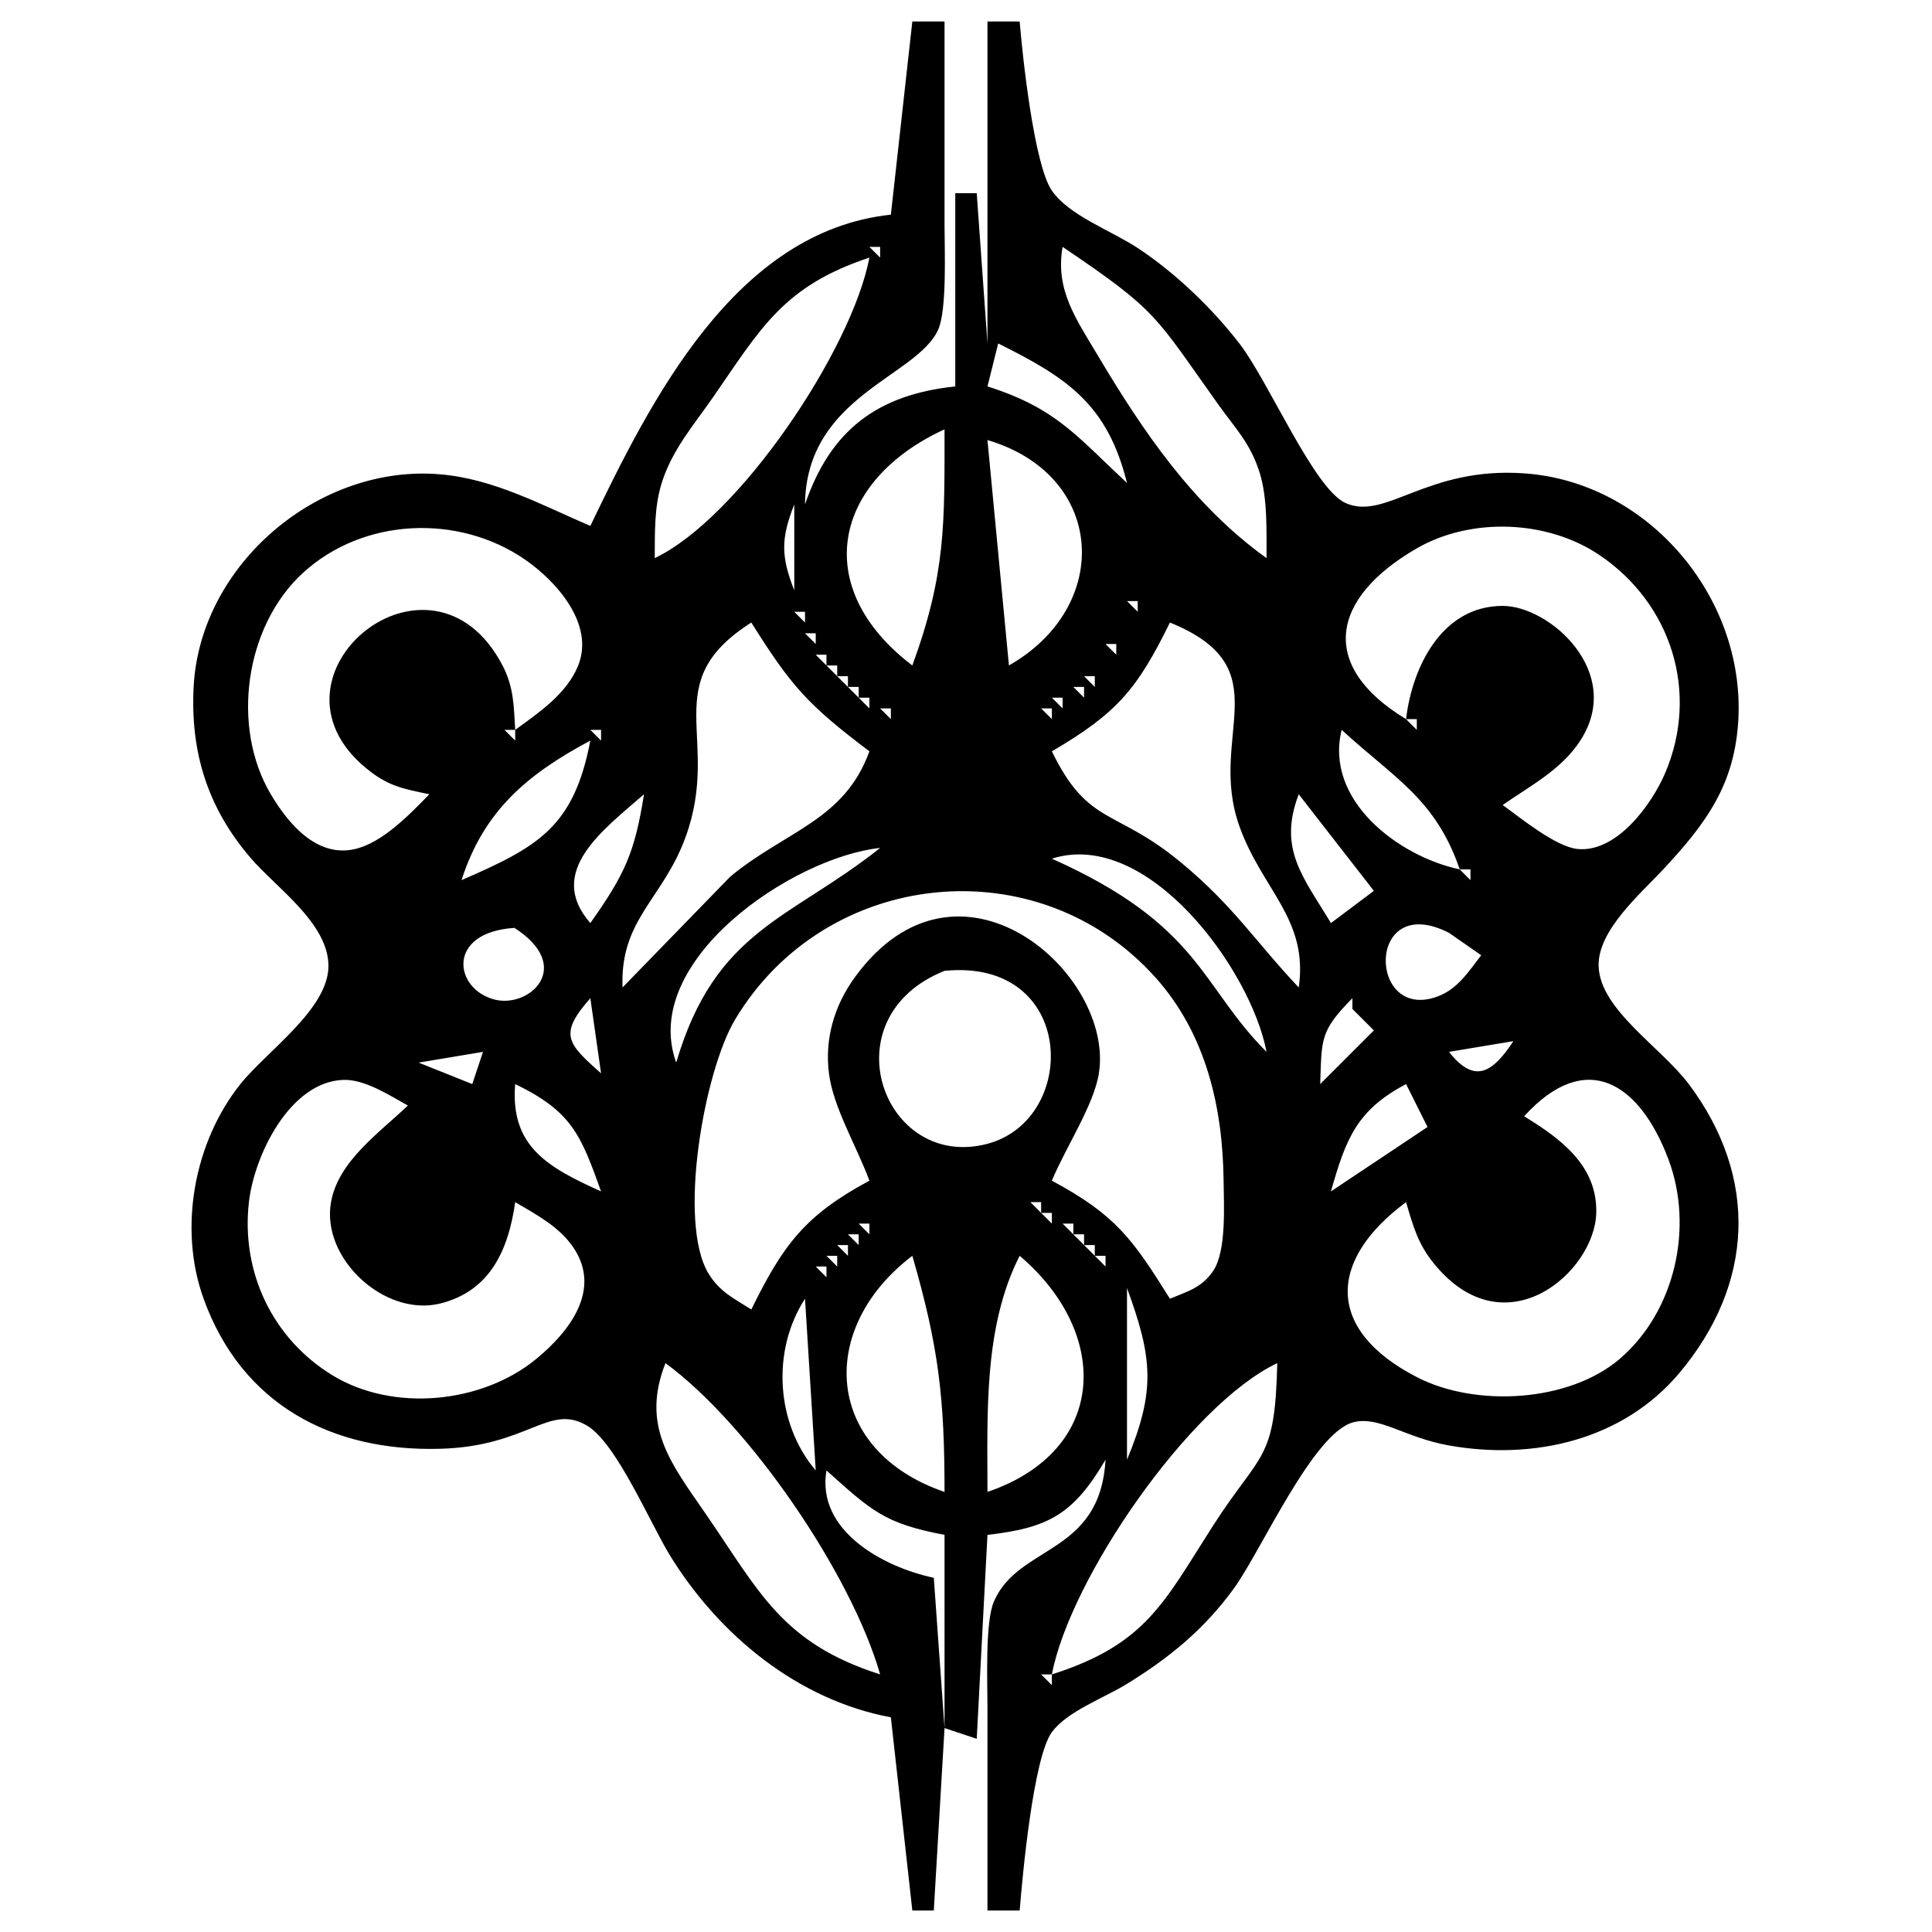 <?xml version="1.0" encoding="UTF-8" standalone="no"?>
<!DOCTYPE svg PUBLIC "-//W3C//DTD SVG 20010904//EN"
              "http://www.w3.org/TR/2001/REC-SVG-20010904/DTD/svg10.dtd">

<svg xmlns="http://www.w3.org/2000/svg"
     width="2.5in" height="2.5in"
     viewBox="0 0 180 180">
  <path id="Sélection"
        fill="black"
        d="M 85.00,2.00
           C 85.00,2.00 88.00,2.00 88.00,2.00
             88.00,2.00 88.00,21.00 88.00,21.00
             88.00,23.26 88.24,28.88 87.40,30.73
             85.41,35.12 75.11,36.90 75.00,47.00
             77.38,40.03 81.78,36.77 89.00,36.00
             89.00,36.00 89.00,18.00 89.00,18.00
             89.00,18.00 91.00,18.00 91.00,18.00
             91.00,18.00 92.00,32.00 92.00,32.00
             92.00,32.00 92.00,2.00 92.00,2.00
             92.00,2.00 95.00,2.00 95.00,2.00
             95.27,5.29 96.34,15.29 97.98,17.73
             99.57,20.08 103.52,21.47 106.00,23.11
             109.47,25.39 112.94,28.72 115.47,32.00
             118.19,35.52 122.40,45.49 125.33,46.85
             129.05,48.58 132.89,43.46 142.00,44.10
             153.53,44.90 162.55,55.60 161.96,67.00
             161.64,73.08 158.98,76.68 154.96,81.00
             152.86,83.26 148.85,86.67 148.94,90.00
             149.05,94.07 154.76,97.55 157.37,101.04
             163.86,109.73 163.42,119.63 156.47,127.91
             151.20,134.19 142.86,136.07 135.00,134.67
             130.87,133.94 128.51,131.89 126.09,132.51
             122.35,133.48 117.54,144.42 114.96,147.99
             112.20,151.79 108.98,154.43 105.00,156.88
             102.85,158.21 99.40,159.44 97.98,161.41
             96.28,163.79 95.27,174.64 95.00,178.00
             95.00,178.00 92.00,178.00 92.00,178.00
             92.00,178.00 92.00,159.00 92.00,159.00
             92.00,156.68 91.77,151.13 92.60,149.21
             94.91,143.87 102.49,144.91 103.00,136.00
             100.03,141.03 97.76,142.35 92.00,143.00
             92.00,143.00 91.00,162.00 91.00,162.00
             91.00,162.00 88.00,161.00 88.00,161.00
             88.00,161.00 87.00,178.00 87.00,178.00
             87.00,178.00 85.00,178.00 85.00,178.00
             85.00,178.00 83.00,160.00 83.00,160.00
             74.35,158.38 67.05,152.39 62.47,145.00
             60.60,141.99 57.43,134.41 54.67,132.81
             51.11,130.73 49.20,134.76 41.00,134.98
             30.98,135.26 22.55,130.91 18.97,121.00
             16.60,114.44 18.08,106.42 22.39,101.01
             24.84,97.94 30.60,94.02 30.60,90.00
             30.60,86.00 25.71,82.70 23.33,79.91
             19.34,75.25 17.73,70.08 18.04,64.00
             18.63,52.60 29.67,43.23 41.00,44.19
             46.01,44.61 50.46,47.05 55.00,49.00
             60.65,37.25 68.49,21.55 83.00,20.00
             83.00,20.00 85.00,2.00 85.00,2.00 Z
           M 82.00,23.00
           C 82.00,23.00 81.00,23.00 81.00,23.00
             81.00,23.00 82.00,24.00 82.00,24.00
             82.00,24.00 82.00,23.00 82.00,23.00 Z
           M 99.00,23.00
           C 98.30,26.96 100.23,29.68 102.21,33.00
             106.48,40.18 111.14,47.07 118.00,52.00
             117.99,49.48 118.11,46.42 117.35,44.01
             116.48,41.27 115.12,39.95 113.53,37.72
             107.53,29.32 107.94,29.04 99.00,23.00 Z
           M 81.00,24.00
           C 73.01,26.65 70.92,30.52 66.44,37.00
             64.63,39.61 62.62,41.90 61.65,45.00
             60.94,47.26 61.02,49.66 61.00,52.00
             68.85,48.26 79.37,32.60 81.00,24.00 Z
           M 93.00,32.00
           C 93.00,32.00 92.00,36.00 92.00,36.00
             98.40,38.04 100.27,40.59 105.00,45.00
             103.18,37.67 99.44,35.20 93.00,32.00 Z
           M 88.00,40.00
           C 77.55,44.81 75.49,54.77 85.00,62.00
             88.13,53.45 88.00,48.81 88.00,40.00 Z
           M 94.00,62.00
           C 103.69,56.48 103.02,44.25 92.00,41.00
             92.00,41.00 94.00,62.00 94.00,62.00 Z
           M 74.00,47.00
           C 72.75,50.17 72.75,51.83 74.00,55.00
             74.00,55.00 74.00,47.00 74.00,47.00 Z
           M 107.00,48.00
           C 107.00,48.00 107.00,54.00 107.00,54.00
             107.00,54.00 107.00,48.00 107.00,48.00 Z
           M 48.00,68.00
           C 50.20,66.40 52.81,64.64 53.87,62.00
             55.41,58.15 51.85,54.16 48.91,52.13
             42.71,47.86 33.84,48.22 28.21,53.39
             22.82,58.34 21.50,67.71 25.23,74.00
             26.83,76.70 29.47,79.89 33.00,79.12
             35.63,78.55 38.18,75.86 40.00,74.00
             37.52,73.47 36.17,73.27 34.11,71.57
             23.57,62.92 40.20,49.28 46.83,62.02
             47.88,64.05 47.87,65.80 48.00,68.00 Z
           M 140.00,75.00
           C 141.71,76.23 144.96,78.91 147.00,79.10
             150.64,79.44 153.90,74.94 155.15,72.00
             158.33,64.51 155.73,56.23 149.00,51.70
             144.16,48.44 137.06,48.17 132.00,51.09
             123.99,55.71 122.78,62.03 131.00,67.00
             131.56,62.19 134.31,56.45 140.00,56.45
             144.37,56.45 151.33,62.61 147.26,68.96
             145.51,71.69 142.59,73.20 140.00,75.00 Z
           M 106.00,56.00
           C 106.00,56.00 105.00,56.00 105.00,56.00
             105.00,56.00 106.00,57.00 106.00,57.00
             106.00,57.00 106.00,56.00 106.00,56.00 Z
           M 75.00,57.00
           C 75.00,57.00 74.00,57.00 74.00,57.00
             74.00,57.00 75.00,58.00 75.00,58.00
             75.00,58.00 75.00,57.00 75.00,57.00 Z
           M 70.00,58.00
           C 61.11,63.65 67.26,68.72 63.87,78.00
             61.75,83.80 57.75,85.65 58.00,92.00
             58.00,92.00 68.04,81.67 68.04,81.67
             73.23,77.39 78.67,76.44 81.00,70.00
             75.33,65.71 73.75,64.00 70.00,58.00 Z
           M 121.00,92.00
           C 121.92,85.63 117.60,82.92 115.48,77.00
             112.43,68.50 119.50,62.26 109.00,58.00
             105.94,64.24 104.03,66.47 98.00,70.00
             101.41,77.00 103.87,75.26 110.00,80.33
             114.95,84.42 116.92,87.68 121.00,92.00 Z
           M 76.00,59.00
           C 76.00,59.00 75.00,59.00 75.00,59.00
             75.00,59.00 76.00,60.00 76.00,60.00
             76.00,60.00 76.00,59.00 76.00,59.00 Z
           M 104.00,60.00
           C 104.00,60.00 103.00,60.00 103.00,60.00
             103.00,60.00 104.00,61.00 104.00,61.00
             104.00,61.00 104.00,60.00 104.00,60.00 Z
           M 77.00,61.00
           C 77.00,61.00 76.00,61.00 76.00,61.00
             76.00,61.00 77.00,62.00 77.00,62.00
             77.00,62.00 77.00,61.00 77.00,61.00 Z
           M 78.00,62.00
           C 78.00,62.00 77.00,62.00 77.00,62.00
             77.00,62.00 78.00,63.00 78.00,63.00
             78.00,63.00 78.00,62.00 78.00,62.00 Z
           M 79.00,63.00
           C 79.00,63.00 78.00,63.00 78.00,63.00
             78.00,63.00 79.00,64.00 79.00,64.00
             79.00,64.00 79.00,63.00 79.00,63.00 Z
           M 102.00,63.00
           C 102.00,63.00 101.00,63.00 101.00,63.00
             101.00,63.00 102.00,64.00 102.00,64.00
             102.00,64.00 102.00,63.00 102.00,63.00 Z
           M 80.00,64.00
           C 80.00,64.00 79.00,64.00 79.00,64.00
             79.00,64.00 80.00,65.00 80.00,65.00
             80.00,65.00 80.00,64.00 80.00,64.00 Z
           M 101.00,64.00
           C 101.00,64.00 100.00,64.00 100.00,64.00
             100.00,64.00 101.00,65.00 101.00,65.00
             101.00,65.00 101.00,64.00 101.00,64.00 Z
           M 81.00,65.00
           C 81.00,65.00 80.00,65.00 80.00,65.00
             80.00,65.00 81.00,66.00 81.00,66.00
             81.00,66.00 81.00,65.00 81.00,65.00 Z
           M 99.00,65.00
           C 99.00,65.00 98.00,65.00 98.00,65.00
             98.00,65.00 99.00,66.00 99.00,66.00
             99.00,66.00 99.00,65.00 99.00,65.00 Z
           M 83.00,66.00
           C 83.00,66.00 82.00,66.00 82.00,66.00
             82.00,66.00 83.00,67.00 83.00,67.00
             83.00,67.00 83.00,66.00 83.00,66.00 Z
           M 98.00,66.00
           C 98.00,66.00 97.00,66.00 97.00,66.00
             97.00,66.00 98.00,67.00 98.00,67.00
             98.00,67.00 98.00,66.00 98.00,66.00 Z
           M 132.00,67.00
           C 132.00,67.00 131.00,67.00 131.00,67.00
             131.00,67.00 132.00,68.00 132.00,68.00
             132.00,68.00 132.00,67.00 132.00,67.00 Z
           M 48.00,68.00
           C 48.00,68.00 47.00,68.00 47.00,68.00
             47.00,68.00 48.00,69.00 48.00,69.00
             48.00,69.00 48.00,68.00 48.00,68.00 Z
           M 56.00,68.00
           C 56.00,68.00 55.00,68.00 55.00,68.00
             55.00,68.00 56.00,69.00 56.00,69.00
             56.00,69.00 56.00,68.00 56.00,68.00 Z
           M 125.00,68.00
           C 123.38,74.54 130.26,79.78 136.00,81.00
             133.76,74.44 129.92,72.52 125.00,68.00 Z
           M 55.00,69.00
           C 49.12,72.14 45.08,75.53 43.00,82.00
             50.13,78.90 53.46,77.07 55.00,69.00 Z
           M 60.00,74.00
           C 56.20,77.32 50.81,81.21 55.00,86.00
             58.19,81.49 59.14,79.46 60.00,74.00 Z
           M 121.00,74.00
           C 119.05,79.10 121.41,81.69 124.00,86.00
             124.00,86.00 128.00,83.00 128.00,83.00
             128.00,83.00 121.00,74.00 121.00,74.00 Z
           M 82.00,79.00
           C 73.85,79.86 59.58,89.52 63.00,99.00
             66.66,86.56 73.63,85.67 82.00,79.00 Z
           M 118.00,98.00
           C 116.54,90.31 106.92,77.16 98.00,80.00
             111.87,86.20 111.85,91.86 118.00,98.00 Z
           M 137.00,81.00
           C 137.00,81.00 136.00,81.00 136.00,81.00
             136.00,81.00 137.00,82.00 137.00,82.00
             137.00,82.00 137.00,81.00 137.00,81.00 Z
           M 109.00,121.00
           C 110.61,120.32 111.92,120.01 113.01,118.44
             114.29,116.58 114.02,112.27 114.00,110.00
             113.92,103.14 112.36,96.34 107.67,91.09
             96.70,78.82 76.90,80.90 68.48,95.00
             65.61,99.80 63.10,113.89 66.02,118.67
             67.05,120.36 68.42,121.00 70.00,122.00
             72.96,115.97 75.00,113.23 81.00,110.00
             79.83,106.82 77.62,103.16 77.23,100.00
             76.82,96.77 77.74,93.66 79.65,91.04
             89.27,77.83 103.86,90.68 102.38,100.00
             101.91,102.97 99.28,106.91 98.00,110.00
             103.93,113.19 105.50,115.40 109.00,121.00 Z
           M 47.93,86.45
           C 41.57,86.85 42.27,92.12 46.05,93.12
             49.32,93.98 53.56,90.07 47.93,86.45 Z
           M 138.00,89.00
           C 138.00,89.00 135.00,86.91 135.00,86.91
             127.22,82.95 127.42,95.29 133.96,92.83
             135.83,92.13 136.85,90.48 138.00,89.00 Z
           M 88.00,90.45
           C 77.11,94.81 82.29,109.11 91.98,106.57
             100.56,104.31 100.31,89.24 88.00,90.45 Z
           M 55.00,93.00
           C 52.03,96.38 52.83,97.19 56.00,100.00
             56.00,100.00 55.00,93.00 55.00,93.00 Z
           M 126.00,93.00
           C 122.96,96.08 123.15,96.78 123.00,101.00
             123.00,101.00 128.00,96.00 128.00,96.00
             128.00,96.00 126.00,94.00 126.00,94.00
             126.00,94.00 126.00,93.00 126.00,93.00 Z
           M 141.00,97.00
           C 141.00,97.00 135.00,98.00 135.00,98.00
             137.42,101.09 139.11,99.87 141.00,97.00 Z
           M 45.00,98.00
           C 45.00,98.00 39.00,99.00 39.00,99.00
             39.00,99.00 44.00,101.00 44.00,101.00
             44.00,101.00 45.00,98.00 45.00,98.00 Z
           M 38.00,103.00
           C 36.30,102.06 34.00,100.55 32.00,100.61
             26.99,100.78 23.68,107.67 23.19,112.00
             22.45,118.50 25.37,124.72 31.00,128.15
             36.66,131.58 44.90,130.77 49.96,126.61
             53.06,124.06 56.11,120.14 53.39,116.18
             52.06,114.26 49.95,113.15 48.00,112.00
             47.39,116.33 45.73,120.29 40.99,121.45
             35.84,122.71 29.90,117.25 30.84,112.00
             31.52,108.17 35.35,105.54 38.00,103.00 Z
           M 131.00,112.00
           C 123.70,117.41 123.47,123.91 132.02,128.31
             137.48,131.13 146.17,130.65 150.90,126.61
             156.08,122.17 157.82,114.32 155.44,108.00
             152.75,100.88 147.77,97.66 142.00,104.00
             145.35,106.06 148.83,108.56 148.72,113.00
             148.59,118.51 140.25,125.82 133.65,117.79
             132.10,115.91 131.66,114.24 131.00,112.00 Z
           M 56.00,111.00
           C 54.10,105.70 53.27,103.56 48.00,101.00
             47.51,106.84 51.09,108.78 56.00,111.00 Z
           M 131.00,101.00
           C 126.37,103.45 125.39,106.13 124.00,111.00
             124.00,111.00 133.00,105.00 133.00,105.00
             133.00,105.00 131.00,101.00 131.00,101.00 Z
           M 97.00,112.00
           C 97.00,112.00 96.00,112.00 96.00,112.00
             96.00,112.00 97.00,113.00 97.00,113.00
             97.00,113.00 97.00,112.00 97.00,112.00 Z
           M 98.00,113.00
           C 98.00,113.00 97.00,113.00 97.00,113.00
             97.00,113.00 98.00,114.00 98.00,114.00
             98.00,114.00 98.00,113.00 98.00,113.00 Z
           M 81.00,114.00
           C 81.00,114.00 80.00,114.00 80.00,114.00
             80.00,114.00 81.00,115.00 81.00,115.00
             81.00,115.00 81.00,114.00 81.00,114.00 Z
           M 100.00,114.00
           C 100.00,114.00 99.00,114.00 99.00,114.00
             99.00,114.00 100.00,115.00 100.00,115.00
             100.00,115.00 100.00,114.00 100.00,114.00 Z
           M 80.00,115.00
           C 80.00,115.00 79.00,115.00 79.00,115.00
             79.00,115.00 80.00,116.00 80.00,116.00
             80.00,116.00 80.00,115.00 80.00,115.00 Z
           M 101.00,115.00
           C 101.00,115.00 100.00,115.00 100.00,115.00
             100.00,115.00 101.00,116.00 101.00,116.00
             101.00,116.00 101.00,115.00 101.00,115.00 Z
           M 79.00,116.00
           C 79.00,116.00 78.00,116.00 78.00,116.00
             78.00,116.00 79.00,117.00 79.00,117.00
             79.00,117.00 79.00,116.00 79.00,116.00 Z
           M 102.00,116.00
           C 102.00,116.00 101.00,116.00 101.00,116.00
             101.00,116.00 102.00,117.00 102.00,117.00
             102.00,117.00 102.00,116.00 102.00,116.00 Z
           M 78.00,117.00
           C 78.00,117.00 77.00,117.00 77.00,117.00
             77.00,117.00 78.00,118.00 78.00,118.00
             78.00,118.00 78.00,117.00 78.00,117.00 Z
           M 85.00,117.00
           C 76.01,123.84 76.84,135.18 88.00,139.00
             88.00,130.22 87.46,125.50 85.00,117.00 Z
           M 95.00,117.00
           C 91.62,123.61 92.00,131.77 92.00,139.00
             103.31,135.13 103.45,124.16 95.00,117.00 Z
           M 103.00,117.00
           C 103.00,117.00 102.00,117.00 102.00,117.00
             102.00,117.00 103.00,118.00 103.00,118.00
             103.00,118.00 103.00,117.00 103.00,117.00 Z
           M 77.00,118.00
           C 77.00,118.00 76.00,118.00 76.00,118.00
             76.00,118.00 77.00,119.00 77.00,119.00
             77.00,119.00 77.00,118.00 77.00,118.00 Z
           M 105.00,120.00
           C 105.00,120.00 105.00,136.00 105.00,136.00
             107.69,129.52 107.38,126.51 105.00,120.00 Z
           M 75.00,121.00
           C 71.87,125.83 72.28,132.62 76.00,137.00
             76.00,137.00 75.00,121.00 75.00,121.00 Z
           M 62.00,127.00
           C 59.70,132.86 62.48,136.30 65.72,141.00
             70.74,148.28 72.82,153.07 82.00,156.00
             79.32,146.64 69.80,132.71 62.00,127.00 Z
           M 119.00,127.00
           C 110.84,130.87 99.70,147.06 98.00,156.00
             106.79,153.20 108.44,149.28 113.00,142.17
             117.49,135.17 118.79,136.25 119.00,127.00 Z
           M 77.00,137.00
           C 76.04,142.61 82.28,146.00 87.00,147.00
             87.00,147.00 88.00,161.00 88.00,161.00
             88.00,161.00 88.00,143.00 88.00,143.00
             82.38,141.93 81.23,140.78 77.00,137.00 Z
           M 98.00,156.00
           C 98.00,156.00 97.00,156.00 97.00,156.00
             97.00,156.00 98.00,157.00 98.00,157.00
             98.00,157.00 98.00,156.00 98.00,156.00 Z" />
</svg>
